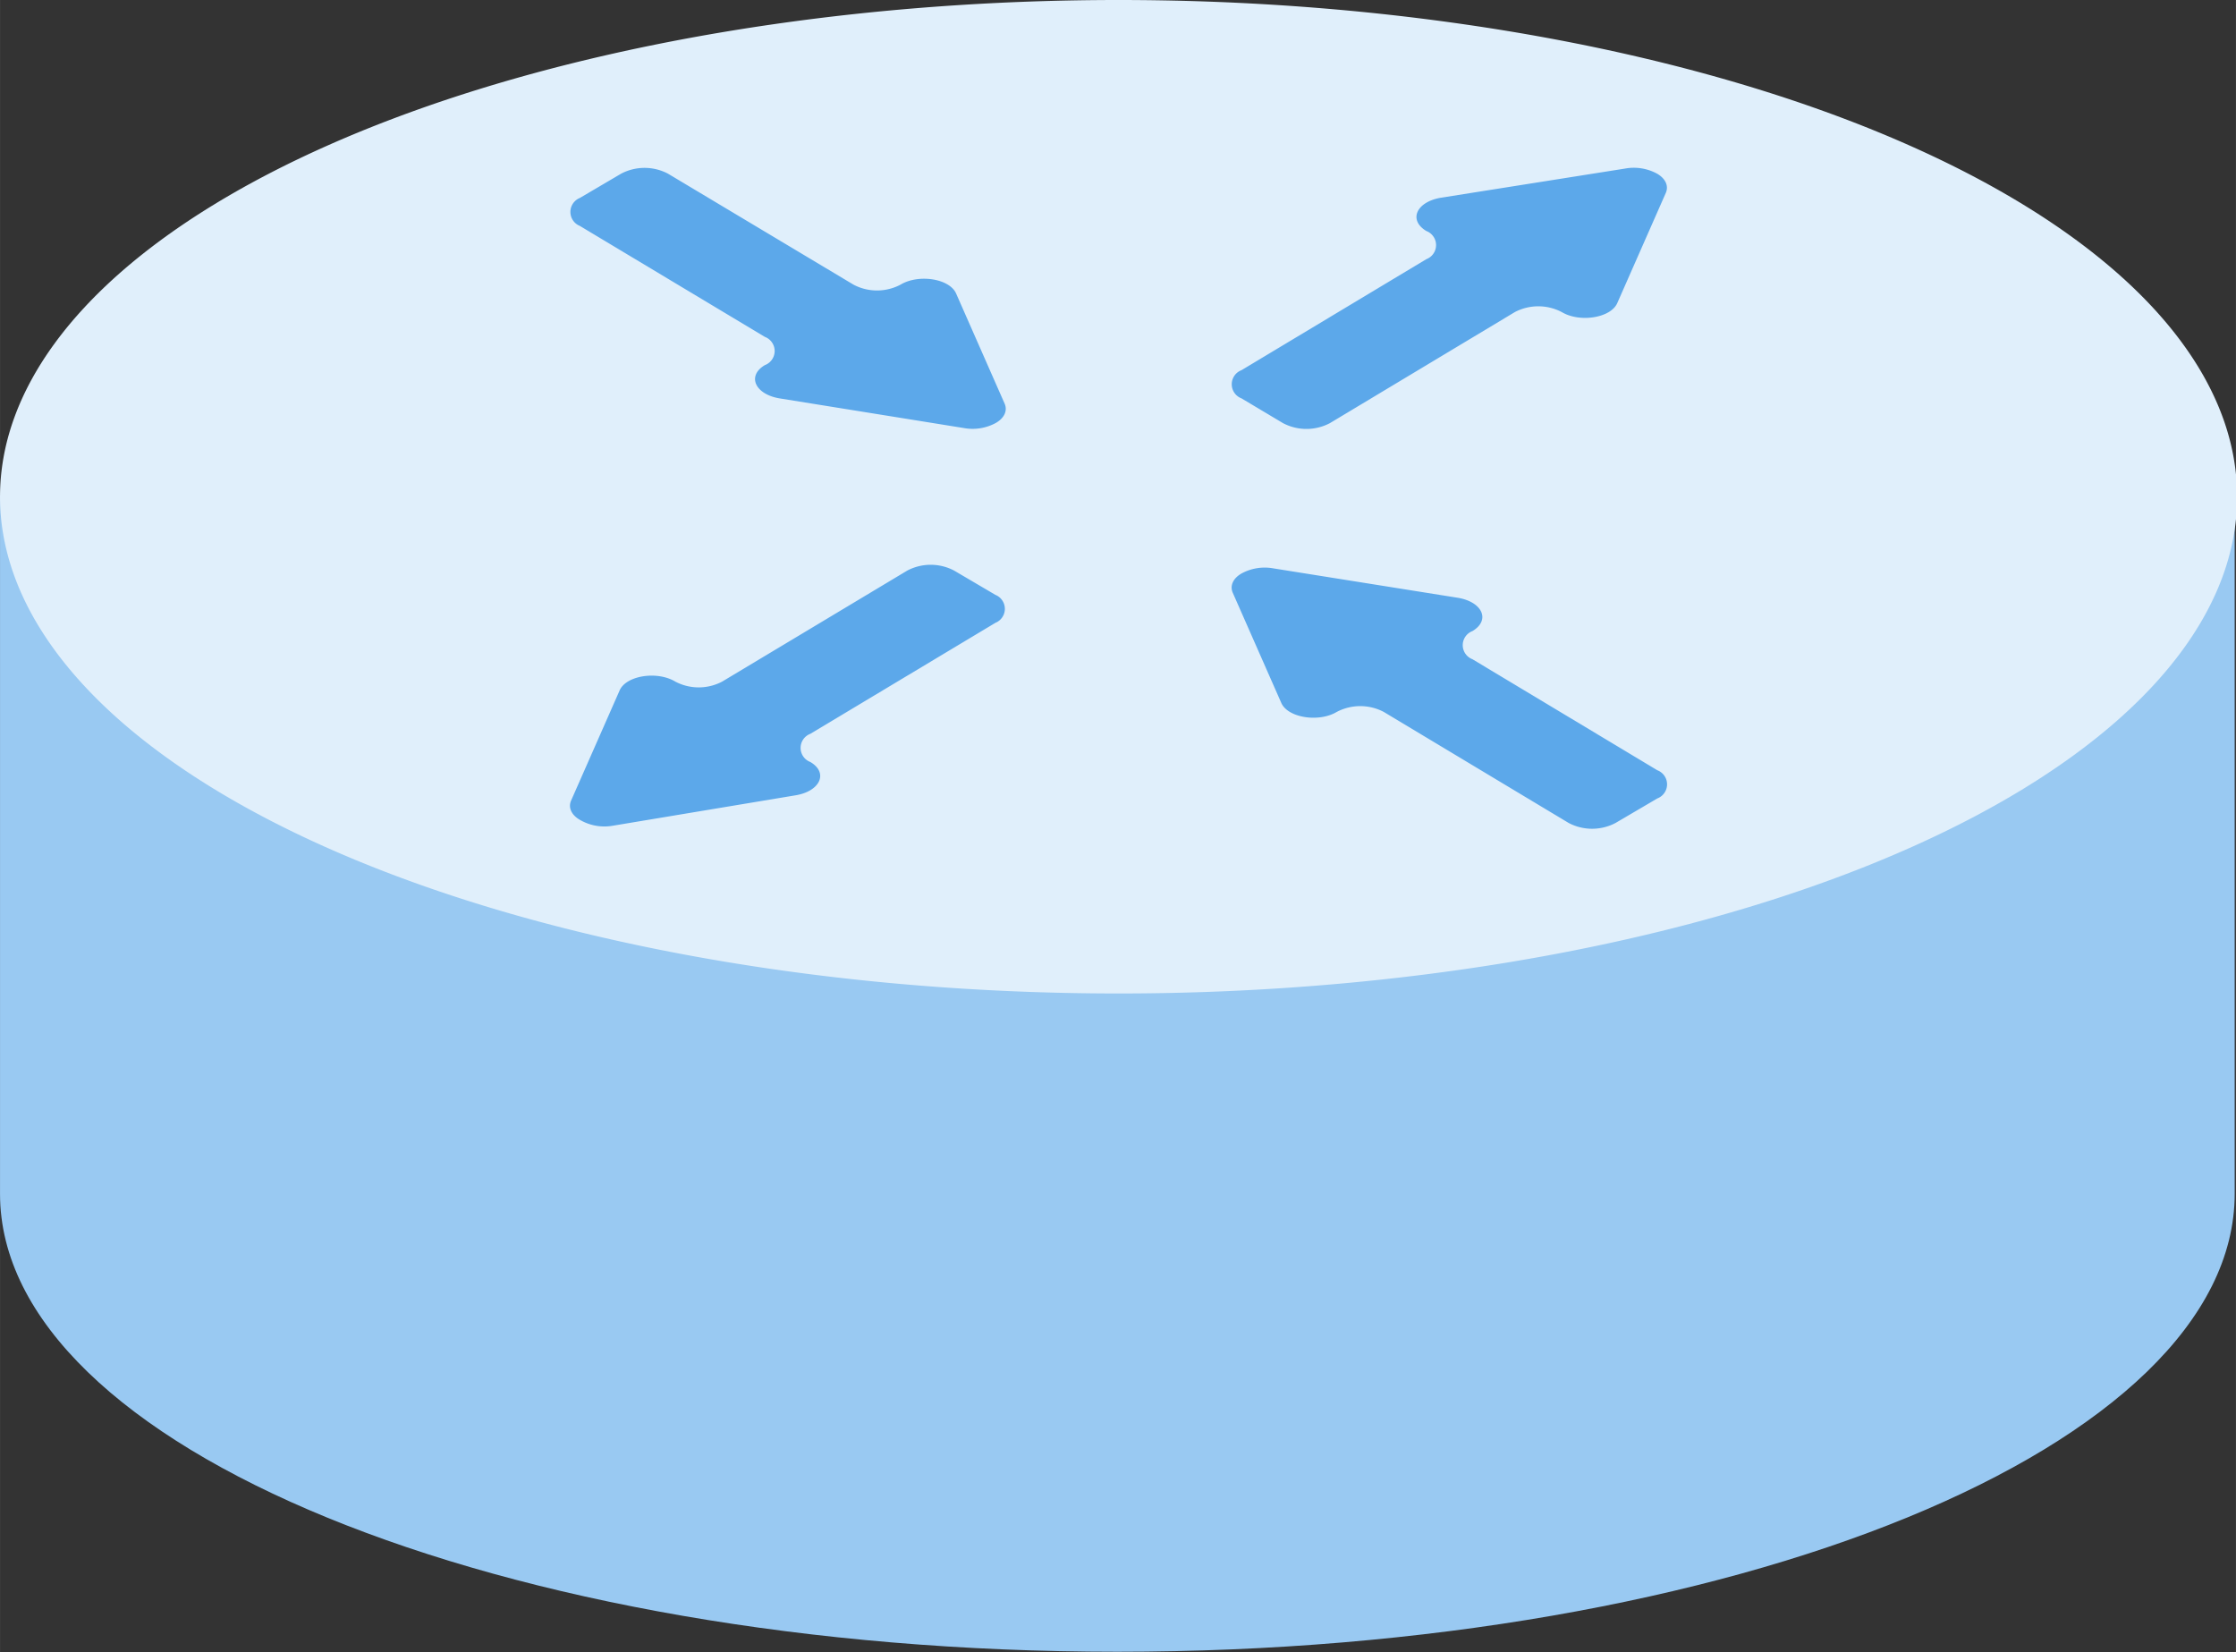 <?xml version="1.0" standalone="no"?><!DOCTYPE svg PUBLIC "-//W3C//DTD SVG 1.1//EN" "http://www.w3.org/Graphics/SVG/1.1/DTD/svg11.dtd"><svg class="icon" width="200px" height="147.76px" viewBox="0 0 1386 1024" version="1.1" xmlns="http://www.w3.org/2000/svg"><rect x="0" y="0" width="1386" height="1024" fill="#333333" stroke="none"/><path d="M0 307.004v433.028C0 896.922 310.467 1023.849 692.604 1023.849s692.604-127.228 692.604-283.968V307.004z" fill="#99C9F2" /><path d="M0 307.908a693.357 307.908 0 1 0 1386.714 0 693.357 307.908 0 1 0-1386.714 0Z" fill="#E0EFFB" /><path d="M617.321 262.136c4.969-2.861 7.378-7.378 5.42-11.895l-30.113-68.357c-4.065-9.185-23.187-12.196-34.48-5.42a31.167 31.167 0 0 1-29.059 0L414.057 107.655a31.167 31.167 0 0 0-29.059 0l-25.596 15.057a9.335 9.335 0 0 0 0 17.315l114.731 68.809a9.335 9.335 0 0 1 0 17.466c-11.292 6.625-6.173 18.068 9.034 20.628l114.129 18.369a30.113 30.113 0 0 0 20.025-3.162zM1027.312 494.911a9.335 9.335 0 0 0 0-17.466l-114.581-68.809a9.335 9.335 0 0 1 0-17.466c11.292-6.775 6.173-18.068-9.034-20.628l-114.28-18.218a30.113 30.113 0 0 0-19.875 3.162c-4.969 2.861-7.378 7.378-5.42 11.895l30.113 68.357c4.065 9.185 23.187 12.196 34.329 5.571a31.318 31.318 0 0 1 29.21 0l114.581 68.809a31.167 31.167 0 0 0 29.059 0zM359.401 508.161c-4.969-2.861-7.378-7.378-5.42-11.895l30.113-68.357c4.065-9.185 23.187-12.196 34.48-5.42a31.167 31.167 0 0 0 29.059 0l114.731-68.809a31.167 31.167 0 0 1 29.059 0l25.596 15.057a9.335 9.335 0 0 1 0 17.315l-114.731 68.809a9.335 9.335 0 0 0 0 17.466c11.292 6.625 6.173 18.068-9.034 20.628L379.276 511.925a30.113 30.113 0 0 1-19.875-3.764zM769.543 246.928a9.335 9.335 0 0 1 0-17.466l114.581-68.809a9.335 9.335 0 0 0 0-17.466c-11.292-6.775-6.173-18.068 9.034-20.628l114.129-18.068a30.113 30.113 0 0 1 19.875 3.162c4.969 2.861 7.378 7.378 5.42 11.895l-30.113 68.357c-4.065 9.185-23.187 12.196-34.329 5.571a31.318 31.318 0 0 0-29.21 0l-114.581 68.809a31.167 31.167 0 0 1-29.059 0z" fill="#5CA8EA" /></svg>